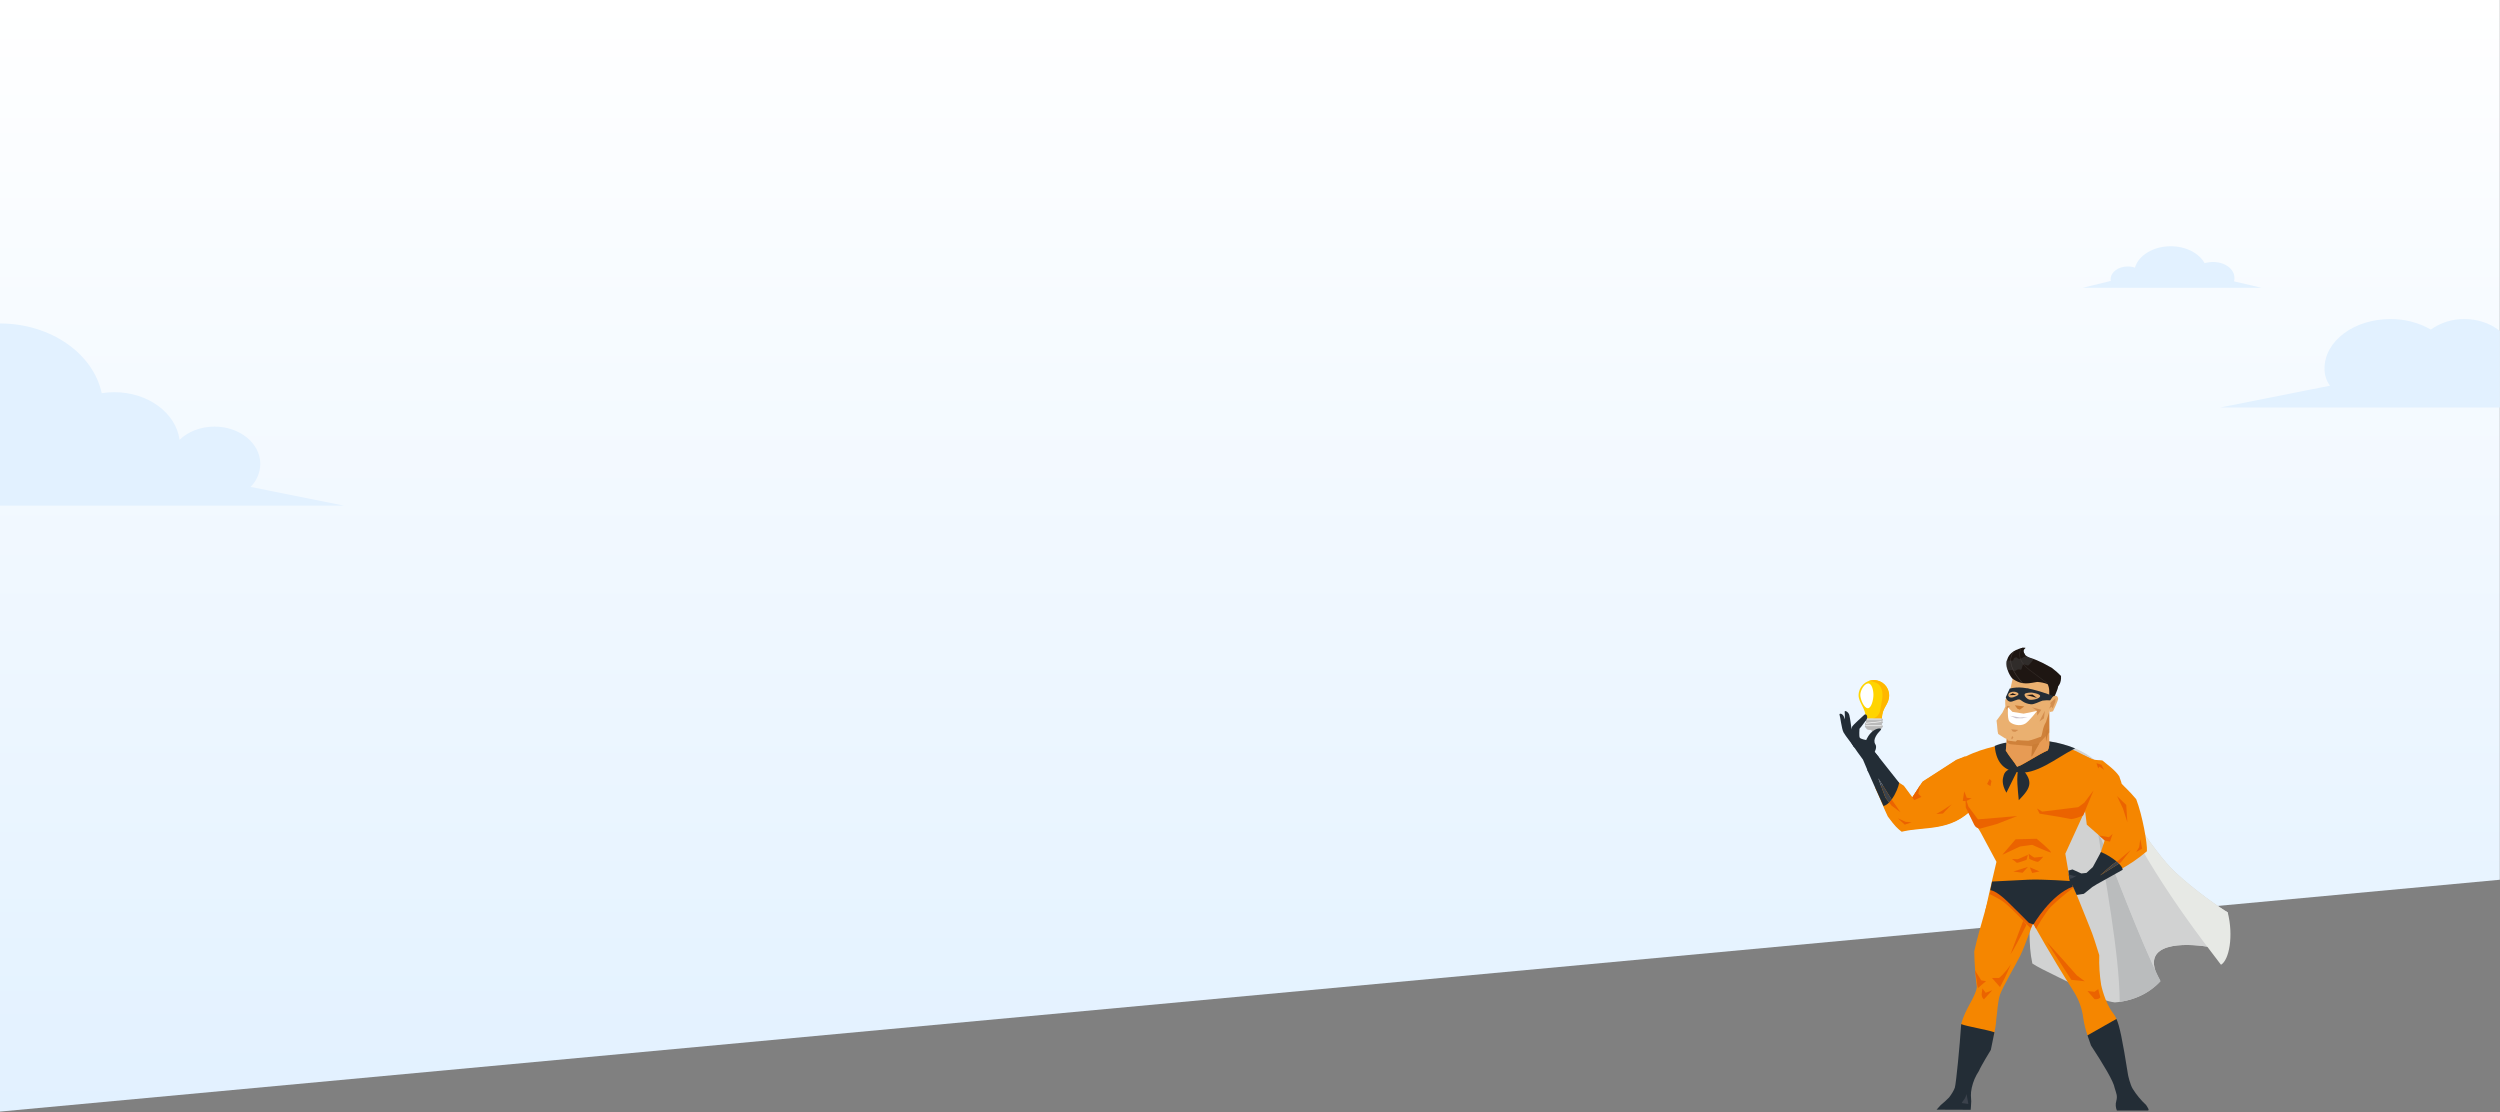 <?xml version="1.0" encoding="UTF-8" standalone="no"?><!DOCTYPE svg PUBLIC "-//W3C//DTD SVG 1.1//EN" "http://www.w3.org/Graphics/SVG/1.1/DTD/svg11.dtd"><svg width="100%" height="100%" viewBox="0 0 1915 852" version="1.1" xmlns="http://www.w3.org/2000/svg" xmlns:xlink="http://www.w3.org/1999/xlink" xml:space="preserve" xmlns:serif="http://www.serif.com/" style="fill-rule:evenodd;clip-rule:evenodd;stroke-linejoin:round;stroke-miterlimit:2;"><rect x="0" y="0" width="1915" height="852" fill="#808080" stroke="none"/><rect id="Tavola-da-disegno2" serif:id="Tavola da disegno2" x="0" y="0" width="1914.86" height="851.79" style="fill:none;"/><clipPath id="_clip1"><rect x="0" y="0" width="1914.86" height="851.79"/></clipPath><g clip-path="url(#_clip1)"><rect id="Tavola-da-disegno1" serif:id="Tavola da disegno1" x="1" y="-2" width="1915.48" height="853.68" style="fill:none;"/><g><path id="Tracciato_1" d="M-3.494,851.79l1920,-178.053l0,-675.724l-1920,0l0,853.777Z" style="fill:url(#_Linear2);fill-rule:nonzero;"/><path id="Tracciato_847" d="M263.633,387.37l-71.68,-14.4c4.686,-4.667 7.362,-10.988 7.452,-17.6c0,-15.787 -15.713,-28.584 -35.1,-28.584c-10.727,0 -20.324,3.924 -26.762,10.1c-2.756,-20.509 -24.085,-36.468 -50,-36.468c-3.224,0.001 -6.444,0.254 -9.629,0.758c-6.485,-30.334 -38.975,-53.398 -78.084,-53.398c-41.058,0 -74.825,25.424 -78.865,58c-7.794,-3.562 -16.27,-5.386 -24.839,-5.347c-27.785,0 -50.308,18.344 -50.308,40.974c0.005,3.161 0.452,6.305 1.329,9.342c-1.671,-0.325 -3.369,-0.488 -5.071,-0.488c-12.037,0 -21.8,7.948 -21.8,17.751c0.001,1.244 0.16,2.484 0.474,3.688l-81.847,15.672l524.73,0Z" style="fill:#e2f1ff;fill-rule:nonzero;"/><path id="Tracciato_848" d="M2015.71,312.118l-34.772,-6.983c2.273,-2.263 3.571,-5.329 3.615,-8.537c0,-7.658 -7.622,-13.866 -17.025,-13.866c-4.793,-0.085 -9.441,1.67 -12.982,4.9c-1.337,-9.948 -11.685,-17.69 -24.255,-17.69c-1.564,0.001 -3.126,0.124 -4.671,0.368c-3.148,-14.718 -18.91,-25.91 -37.881,-25.91c-9.198,-0.105 -18.197,2.706 -25.7,8.027c-9.463,-5.373 -20.183,-8.143 -31.064,-8.027c-27.824,0 -50.377,16.9 -50.377,37.749c-0.136,4.776 1.348,9.46 4.208,13.286l-84.108,16.683l315.012,0Z" style="fill:#e2f1ff;fill-rule:nonzero;"/><path id="Tracciato_849" d="M1732.35,220.462l-137.1,0l21.618,-5.273c-0.078,-0.431 -0.118,-0.868 -0.119,-1.306c0,-5.4 5.874,-9.778 13.12,-9.778c1.863,-0.006 3.714,0.296 5.479,0.894c2.787,-9.367 14.002,-16.374 27.402,-16.374c11.723,0 21.762,5.35 25.967,12.952c1.261,-0.359 2.55,-0.611 3.854,-0.754c9.679,-1.072 18.179,3.902 18.979,11.118c0.13,1.198 0.045,2.41 -0.253,3.577l21.053,4.944Z" style="fill:#e2f1ff;fill-rule:nonzero;"/></g><clipPath id="_clip3"><rect x="1409.04" y="496.104" width="299.492" height="354.542"/></clipPath><g clip-path="url(#_clip3)"><g id="Raggruppa_221"><g id="Raggruppa_221-2"><path id="Tracciato_473" d="M1433.47,559.11c0,1.004 0.826,1.831 1.831,1.831c1.004,0 1.83,-0.827 1.83,-1.83l0,-0.002c0,-1.004 -0.826,-1.83 -1.83,-1.83c-1.005,0 -1.831,0.826 -1.831,1.831Z" style="fill:#bababa;fill-rule:nonzero;"/><path id="Tracciato_474" d="M1441.52,556.355l0,1.03c0,0.952 -1.059,1.725 -2.364,1.725l-7.433,0c-1.305,0 -2.364,-0.773 -2.364,-1.725l0,-1.03l12.161,0Z" style="fill:#bababa;fill-rule:nonzero;"/><path id="Tracciato_475" d="M1441.56,550.54c0,-9.053 5.508,-10.511 5.508,-17.907c-0.003,-6.417 -5.284,-11.695 -11.7,-11.695c-6.415,0.002 -11.693,5.28 -11.695,11.695c0,5.575 5.619,9.873 5.619,18.085l12.268,-0.178Z" style="fill:#ffd400;fill-rule:nonzero;"/><path id="Tracciato_476" d="M1440.37,543.385c0.7,-4.845 2.606,-10.8 0.948,-15.447c-1.457,-4.081 -4.081,-5.611 -9.747,-6.358c1.225,-0.423 2.512,-0.638 3.808,-0.638c6.414,0.002 11.692,5.28 11.695,11.695c0,7.4 -5.507,8.854 -5.507,17.907l-7.171,0.143c0.707,-0.631 5.127,-1.4 5.974,-7.302Z" style="fill:#ffb700;fill-rule:nonzero;"/><path id="Tracciato_477" d="M1424.99,532.272c0,3.642 2.979,10.237 5.756,10.237c2.777,0 4.3,-6.6 4.3,-10.237c0,-3.637 -1.231,-8.779 -4.008,-8.779c-2.777,0 -6.048,5.133 -6.048,8.779Z" style="fill:#fff;fill-rule:nonzero;"/><path id="Tracciato_478" d="M1442.26,551.245c0,0.493 -0.407,0.9 -0.9,0.9l-11.967,0c-0.494,0 -0.9,-0.407 -0.9,-0.9c0,-0.494 0.406,-0.9 0.9,-0.9l11.967,0c0.493,0 0.9,0.406 0.9,0.9Z" style="fill:#bababa;fill-rule:nonzero;"/><path id="Tracciato_479" d="M1442.25,551.364c-0.058,0.445 -0.441,0.782 -0.89,0.784l-11.967,0c-0.45,-0.002 -0.832,-0.339 -0.89,-0.784l13.747,0Z" style="fill:#bababa;fill-rule:nonzero;"/><path id="Tracciato_480" d="M1429.26,550.799c0,0.129 0.106,0.236 0.236,0.237l11.622,0c0.129,-0.001 0.236,-0.108 0.237,-0.237c-0.001,-0.13 -0.108,-0.236 -0.237,-0.236l-11.622,0c-0.13,0 -0.236,0.106 -0.236,0.236Z" style="fill:#fff;fill-rule:nonzero;"/><rect id="Rettangolo_100" x="1429.39" y="552.147" width="12.132" height="3.579" style="fill:#bababa;"/><path id="Tracciato_481" d="M1442.24,553.087c0.003,0.032 0.005,0.065 0.005,0.098c0,0.458 -0.35,0.846 -0.805,0.895l-11.9,1.287c-0.033,0.003 -0.066,0.005 -0.098,0.005c-0.458,0 -0.847,-0.35 -0.895,-0.805c-0.004,-0.033 -0.006,-0.066 -0.006,-0.099c0,-0.459 0.35,-0.847 0.806,-0.895l11.9,-1.287c0.032,-0.004 0.065,-0.006 0.098,-0.006c0.458,0 0.846,0.35 0.895,0.806l0,0.001Z" style="fill:#bababa;fill-rule:nonzero;"/><path id="Tracciato_482" d="M1442.24,553.206c-0.011,0.448 -0.355,0.824 -0.8,0.874l-11.9,1.287c-0.446,0.046 -0.863,-0.248 -0.968,-0.683l13.668,-1.478Z" style="fill:#bababa;fill-rule:nonzero;"/><path id="Tracciato_483" d="M1429.26,554.04c0.013,0.129 0.13,0.224 0.26,0.211l11.555,-1.249c0.129,-0.015 0.223,-0.132 0.21,-0.261c-0.013,-0.12 -0.115,-0.212 -0.235,-0.212c-0.009,0 -0.018,0.001 -0.026,0.002l-11.555,1.248c-0.129,0.014 -0.223,0.132 -0.209,0.261Z" style="fill:#fff;fill-rule:nonzero;"/><path id="Tracciato_484" d="M1442.26,556.369c0,0.493 -0.407,0.9 -0.9,0.9l-11.967,0c-0.494,0 -0.9,-0.407 -0.9,-0.9c0,-0.494 0.406,-0.9 0.9,-0.9l11.967,0c0.493,0 0.9,0.406 0.9,0.9Z" style="fill:#bababa;fill-rule:nonzero;"/><path id="Tracciato_485" d="M1442.25,556.487c-0.059,0.445 -0.442,0.781 -0.89,0.783l-11.967,0c-0.449,-0.002 -0.832,-0.338 -0.89,-0.783l13.747,0Z" style="fill:#bababa;fill-rule:nonzero;"/><path id="Tracciato_486" d="M1429.26,555.922c0,0.129 0.106,0.236 0.236,0.237l11.622,0c0.129,-0.001 0.236,-0.108 0.237,-0.237c-0.001,-0.13 -0.108,-0.237 -0.237,-0.237l-11.622,0c-0.13,0 -0.236,0.107 -0.236,0.237Z" style="fill:#fff;fill-rule:nonzero;"/></g><g id="Raggruppa_222"><path id="Tracciato_487" d="M1608.44,585.948c13.09,21.094 40.555,66.145 57.845,82.21c15.577,14.474 34.785,27.618 40.139,30.693c-1.234,12.493 -2.218,23.883 -6.239,28.256c-11.285,-3.242 -47.592,-8.052 -50.164,8.36c-0.614,3.923 0.7,9.058 4.739,15.715c-5.017,6.512 -17.118,15.241 -34.789,16.68c-5.563,-0.667 -13.007,-3.328 -20.05,-7.445c-12.672,-7.407 -36.253,-17.595 -43.145,-22.373c-6.532,-30.285 4.75,-66.806 -1.781,-97.091c-5.938,-22.566 -16.219,-48.027 -22.158,-70.592c26.409,-7.934 59.924,-1.508 75.603,15.587Z" style="fill:#d1d2d2;"/><path id="Tracciato_488" d="M1655,751.727c-16.763,-33.991 -33.457,-80.274 -48.212,-115.687c5.345,35.556 16.7,94.271 16.924,131.386c11.288,-1.6 22.414,-6.266 31.288,-15.699Z" style="fill:#babcbd;"/><path id="Tracciato_489" d="M1699.72,726.975c-11.786,-3.237 -47.155,-7.7 -49.693,8.491c-0.317,2.58 -0.017,5.199 0.874,7.641c-16.034,-34.663 -35.2,-87.182 -48.779,-119.76c-1.143,-11.256 2.575,-32.646 11.405,-23.947c23.07,47.118 70.441,95.45 86.194,127.574l-0.001,0.001Zm-45.078,24l0.124,0.2l-0.014,0.019l-0.11,-0.219Z" style="fill:#d1d2d2;"/><path id="Tracciato_490" d="M1608.44,585.948c13.09,21.094 40.555,66.145 57.845,82.21c15.577,14.474 34.784,27.618 40.139,30.693c4.625,18.088 1.069,36.593 -5.146,40.161c-37.333,-48.4 -65.138,-89.777 -94.553,-154.477c0.584,0.47 1.155,0.941 1.715,1.413Z" style="fill:#e7e9e5;"/></g><g id="Raggruppa_223"><path id="Tracciato_491" d="M1464.61,611.127l7.934,-12.051l25.733,-16.605l6.726,-2.664l25.681,17.832l-0.423,14.945c0,0 -13.991,4.523 -18.21,5.858c-17.425,19.144 -37.638,14.319 -55.383,18.658c-3.415,-2.75 -4.8,-3.807 -10.578,-11.65c-1.783,-3.326 -7.819,-18.356 -9.665,-21.968c6.584,-0.635 8.64,-2.541 13.262,-6.65l8.423,5.501l6.5,8.794Z" style="fill:#f58600;fill-rule:nonzero;"/><path id="Tracciato_492" d="M1604.47,582.357c-4.253,-1.843 -14.785,-7.259 -14.785,-7.259l-19.78,-7.018l-12.547,-2.339c0,0 -10.916,1.417 -15.878,1.984c-7.282,3.768 -19.475,3.571 -36.488,12.078l-7.177,10.039c-7.6,12.818 9.06,31.162 9.06,31.162l10.079,16.189l12.334,22.967c0,0 -5.448,22.907 -8.817,38.8c6.805,3.4 63.576,4.313 63.576,4.313l-2.021,-1.01l2.835,-2.411l2.836,-13.044l-5.671,-32.889l13.4,-29.276l2.765,-5.1c1.304,-15.106 8.122,-21.91 6.279,-37.186Z" style="fill:#f58600;fill-rule:nonzero;"/></g><g id="Raggruppa_225"><path id="Tracciato_493" d="M1464.85,610.665l7.933,-12.051l25.733,-16.606l6.726,-2.664l25.681,17.832l-0.423,14.945c0,0 -13.991,4.523 -18.21,5.858c-17.425,19.144 -37.638,14.319 -55.384,18.658c-3.415,-2.75 -4.8,-3.807 -10.577,-11.65c-1.783,-3.326 -7.819,-18.356 -9.665,-21.968c6.584,-0.635 8.641,-2.541 13.262,-6.65l8.427,5.5l6.497,8.796Z" style="fill:#f58600;fill-rule:nonzero;"/><path id="Tracciato_494" d="M1471.8,610.477l-5.478,2.405l-1.462,-1.978l6.023,-9.518l-1.492,6.6l2.409,2.491Z" style="fill:#eb6300;fill-rule:nonzero;"/><path id="Tracciato_495" d="M1510.28,611.444l-3.758,-0.338l-1.907,-4.981l-1.13,7.333l2.553,0.273l4.242,-2.287Z" style="fill:#eb6300;fill-rule:nonzero;"/><g id="Raggruppa_224"><path id="Tracciato_496" d="M1430.38,589.869c1.718,3.82 8.432,19.1 12.4,27.585c1.643,-0.544 3.12,-1.503 4.285,-2.783l-2.854,-3.788l-5.451,-14.721l10.236,16.231c3.178,-4.3 5.408,-10.077 5.757,-12.784l-19.032,-24.059" style="fill:#232d36;fill-rule:nonzero;"/><path id="Tracciato_497" d="M1449,612.392l6.706,9.753l-6.827,-5.074l-1.809,-2.4c0.696,-0.714 1.34,-1.476 1.93,-2.279Z" style="fill:#eb6300;fill-rule:nonzero;"/><path id="Tracciato_498" d="M1438.77,596.161l10.236,16.231c-0.59,0.803 -1.234,1.564 -1.93,2.278l-2.854,-3.788l-5.452,-14.721Z" style="fill:#3b424c;fill-rule:nonzero;"/></g><path id="Tracciato_499" d="M1464.32,629.903l-5.312,1.781l-5.335,-4.924l5.966,2.738l4.681,0.405Z" style="fill:#eb6300;fill-rule:nonzero;"/><path id="Tracciato_500" d="M1524.66,602.204l0.833,-3.973l-1.425,-1.553l-1.968,3.836l2.56,1.69Z" style="fill:#eb6300;fill-rule:nonzero;"/><path id="Tracciato_501" d="M1495.04,616.081l-6.773,7.118l-5.1,0.306l4.526,-2.572l7.347,-4.852Z" style="fill:#eb6300;fill-rule:nonzero;"/></g><path id="Tracciato_502" d="M1636.34,612.192c-5.3,-6.359 -9.325,-9.75 -11.162,-11.87c-0.284,-1.7 -1.449,-4.1 -1.732,-5.512c-3.277,-5.058 -9.362,-9.185 -13.035,-12.293c-1.555,-0.333 -3.321,0 -7.842,-0.848c-6.359,-2.826 -20.589,-9.71 -24.022,-10.739c1.837,15.905 9.466,32.217 15.4,45.784l2.827,1.413l1.7,13.565l13.733,12.054l-4.549,13.805c1.824,4.509 -4.959,11.418 -2.869,15.868l17.988,-6.683c7.791,-4.054 15.093,-8.986 21.762,-14.7c0.425,-5.582 -3.324,-27.127 -8.199,-39.844Z" style="fill:#f58600;fill-rule:nonzero;"/><path id="Tracciato_503" d="M1564.27,695.562l1.936,-11.544l-39.522,-6.825c0,0 -10.6,34.2 -14.414,51.577c0.165,9.213 0.825,18.412 1.978,27.555c-1.342,8.2 -8.751,15.878 -11.975,28.145c1.357,3.357 0.132,20.03 2.959,20.93c5.563,1.774 15.7,-8.441 21.559,-11.392c1.377,-4.498 2.183,-9.151 2.4,-13.849c0.848,-4.806 0.812,-11.681 2.719,-18.041c2.685,-7.207 11.587,-22.044 15.543,-29.957c3.816,-7.631 12.118,-31.558 12.118,-31.558l4.699,-5.041Z" style="fill:#f58600;fill-rule:nonzero;"/><path id="Tracciato_504" d="M1618.53,775.965c-6.28,-8.025 -9.043,-21.479 -9.043,-21.479c-1.2,-7.538 -1.685,-15.172 -1.447,-22.8c-2.12,-6.783 -4.794,-15.632 -7.207,-21.2l-14.493,-36.086l-25.622,8.679l-6.906,17.844c0,0 9.325,17.241 21.761,37.729c5.222,8.6 7.408,12.165 13.283,21.479c3.684,5.976 6.045,12.674 6.923,19.641c0.658,4.521 1.747,8.97 3.25,13.285c7.207,0.423 14.829,1.046 23.635,-0.33c-0.846,-5.927 0.954,-10.262 -4.134,-16.762Z" style="fill:#f58600;fill-rule:nonzero;"/><g id="Raggruppa_226"><path id="Tracciato_505" d="M1547.16,586.501c-8.333,2.474 -11.074,3.556 -12.246,7.127c-0.873,2.663 -1.96,6.759 2,13.583l10.246,-20.71Z" style="fill:#232d36;"/><path id="Tracciato_506" d="M1546.38,586.32c12.114,11.944 9.5,16.943 0,26.627c-0.382,-4.393 -0.856,-8.417 -1.045,-12.414c-0.298,-4.764 0.054,-9.545 1.045,-14.213Z" style="fill:#232d36;"/></g><path id="Tracciato_507" d="M1537.08,568.79l-0.646,6.219c2.97,4.9 6.711,8.954 8.744,12.546c6.717,-2.974 16.757,-9.914 23.431,-12.705c0.76,-1.66 1.157,-3.462 1.165,-5.287l-0.005,-1.682c3.532,0.477 7.024,1.217 10.446,2.214c3.185,0.86 6.311,1.927 9.358,3.193l-0.837,0.428l0.032,0.019c-0.349,0.159 -0.7,0.33 -1.065,0.509l-0.072,0.037c-11.259,5.613 -28.982,20.285 -42.668,17.087c-0.502,-0.06 -1.007,-0.137 -1.514,-0.231c-6.424,-1.2 -14.3,-5.166 -15.481,-19.755c2.916,-1.245 5.977,-2.116 9.112,-2.592Z" style="fill:#232d36;fill-rule:nonzero;"/><path id="Tracciato_508" d="M1551.67,496.3c0,0 -2.993,1.977 -0.944,4.406c2.049,2.429 -4.759,-0.368 -4.759,-0.368c0,0 0.555,-5.32 5.703,-4.038Z" style="fill:#1e1612;fill-rule:nonzero;"/><g id="Raggruppa_230"><g id="Raggruppa_227"><path id="Tracciato_509" d="M1537.94,560.436l25.832,-13.4l-9.735,5.289l-16.097,8.111Z" style="fill:#e79b54;fill-rule:nonzero;"/><path id="Tracciato_510" d="M1536.97,568.643l0,-7.72l0.965,-0.486l-0.858,8.266l-0.107,-0.06Z" style="fill:#cb7d35;fill-opacity:0.85;fill-rule:nonzero;"/><path id="Tracciato_511" d="M1537.08,568.702l0.858,-8.267l16.1,-8.111l9.734,-5.289l5.927,-3.074l0.052,17.143l0.026,8.358c-0.008,1.825 -0.406,3.627 -1.166,5.287c-6.674,2.79 -16.714,9.731 -23.431,12.7c-2.033,-3.591 -5.774,-7.643 -8.744,-12.545l0.644,-6.202Z" style="fill:#e79b54;fill-rule:nonzero;"/><path id="Tracciato_512" d="M1539.54,570.072l-2.467,-1.37l0.858,-8.266l16.1,-8.111l9.735,-5.289l5.927,-3.074l0.053,17.143l-10.152,10.783l-20.054,-1.816Z" style="fill:#cb7d35;fill-opacity:0.85;fill-rule:nonzero;"/></g><path id="Tracciato_513" d="M1572.63,531.158c-0.027,0.577 -0.173,1.916 0.853,2.241c-0.382,1.853 -0.892,3.678 -1.525,5.461c-2.731,7.718 -3.038,9.15 -4.74,14.232c-2.849,4.671 -2.45,8.728 -3.81,11.237c-1.016,0.176 -7.073,2.753 -9.791,3.067c-6.169,-0.1 -14.795,-1.026 -17.669,-1.777c-0.372,-0.182 -2.11,-1.418 -5.327,-3.348c-0.752,-2.483 -0.643,-6.22 -1.286,-10.293c1.672,-2.3 2.788,-3.861 4.523,-6.118c0.981,-1.668 1.583,-3.425 2.268,-4.748c-0.056,-1.393 -0.207,-2.766 -0.143,-4.861c0.828,-1.957 2.9,-6.052 3.939,-8.443l2.16,-9.479c0.198,-1.094 0.27,-2.207 0.213,-3.317c12.029,-2.376 27.857,0.731 30.335,16.146Z" style="fill:#eab070;fill-rule:nonzero;"/><path id="Tracciato_514" d="M1540.63,530.593l-0.934,1.925l0.543,1.854l2.324,1.377l2.155,0.678l1.333,-2.813l0.092,-3.6l-5.513,0.579Z" style="fill:#d38e4f;fill-rule:nonzero;"/><path id="Tracciato_515" d="M1549.7,496.128c0.075,2.09 -0.054,6.005 5.047,7.611c8.265,2.6 12.7,5.712 16.954,7.829c2.504,1.88 4.858,3.953 7.039,6.2c0.427,5.424 -2.23,8.015 -2.23,8.015c-0.2,2.64 -2.295,6.054 -3.592,10.291c-1.028,-0.325 -3.2,-0.345 -3.175,-0.92c-0.174,-4.387 0.536,-7.6 -1.263,-11.088c-2.559,-0.99 -5.26,-1.564 -8,-1.7c-5.219,0.718 -11.485,3.175 -19.184,-2.748c-5.151,-6.317 -8.612,-19.882 8.404,-23.49Z" style="fill:#1e1612;fill-rule:nonzero;"/><path id="Tracciato_516" d="M1576.53,534.998c-0.482,-2.619 -2.553,-2.11 -3.379,-1.8c-1.224,0.397 -2.169,1.383 -2.513,2.623c-0.333,0.95 -0.857,2.354 -0.572,3.317l0.238,6.261l2.306,-0.53c0,0 4.165,-8.539 3.92,-9.871Z" style="fill:#eab070;fill-rule:nonzero;"/><path id="Tracciato_517" d="M1539.97,529.453l4.792,-2.238l1.58,2.672l-6.247,0.879l-0.125,-1.313Z" style="fill:#2f2622;fill-rule:nonzero;"/><path id="Tracciato_518" d="M1560.43,544.547l-10.318,2.112l-8.557,-1.367l-3.421,-3.5c0,0 -0.59,8.365 0.884,10.567c1.779,2.658 8.238,4.367 12.344,1.93c2.774,-1.648 9.068,-9.742 9.068,-9.742Z" style="fill:#fff;fill-rule:nonzero;"/><path id="Tracciato_519" d="M1550.62,541.095l-7.243,-0.839l1.916,2.607l1.882,0.766l3.445,-2.534Z" style="fill:#cb7d35;fill-rule:nonzero;"/><path id="Tracciato_520" d="M1555.31,530.214l-3.577,0.126l-0.01,4.019l1.546,3.842l6.726,-1.115l1.955,-1.687l0.139,-2.917l-6.779,-2.268Z" style="fill:#d38e4f;fill-rule:nonzero;"/><path id="Tracciato_521" d="M1556.54,532.867l-3.486,-0.248l-0.626,1.058l7.641,1.715l-3.529,-2.525Z" style="fill:#382625;fill-rule:nonzero;"/><path id="Tracciato_522" d="M1561.61,530.952l-8.415,-3.556l-1.331,3l9.656,2.474l0.09,-1.918Z" style="fill:#2f2622;fill-rule:nonzero;"/><path id="Tracciato_523" d="M1545.5,532.38l-2.247,-0.442l-2.7,1.316l5.3,0.054l-0.353,-0.928Z" style="fill:#382625;fill-rule:nonzero;"/><path id="Tracciato_524" d="M1570.44,538.727c0.534,-1.21 4.03,-3.861 4.03,-3.861l-0.044,2.42l-2.055,5.3l-0.966,-1.287l-1.933,1.713c0,0 2.152,-3.45 0.968,-4.285Z" style="fill:#d38e4f;fill-rule:nonzero;"/><path id="Tracciato_525" d="M1546.1,559.1l-5.576,-0.429l1.287,1.716l1.93,0.214l2.359,-1.501Z" style="fill:#d38e4f;fill-rule:nonzero;"/><path id="Tracciato_526" d="M1572.8,533.151c0,0 -14.525,-5.628 -23.343,-6.392c-3.358,-0.36 -6.753,-0.123 -10.028,0.7l-3.023,6.647c0,0 0.918,3.251 3.645,3.422c1.631,0.1 4.646,-1.85 6.6,-1.764c1.583,0.07 3.094,3.04 9.034,3.721c2.386,0.273 6.86,-2.237 8.889,-2.806c1.924,-0.287 3.874,-0.364 5.815,-0.229l2.411,-3.299Z" style="fill:#232d36;fill-rule:nonzero;"/><path id="Tracciato_527" d="M1562.74,533.096c0,-1.716 -6.368,-2.562 -6.368,-2.562c0,0 -5.074,-0.153 -5.522,1.261c-0.469,1.483 2.168,3.8 3.481,4.113c2.531,0.593 8.405,-0.685 8.409,-2.812Z" style="fill:#eab070;fill-rule:nonzero;"/><path id="Tracciato_528" d="M1546.11,531.915c-0.27,0.832 -2.577,1.713 -3.66,2.094c-2.937,1.033 -4.4,-0.668 -4.075,-1.929c0.213,-0.798 0.815,-1.436 1.6,-1.693c1.196,-0.548 2.54,-0.689 3.825,-0.4c1.401,0.399 2.602,1.026 2.31,1.928Z" style="fill:#eab070;fill-rule:nonzero;"/><path id="Tracciato_529" d="M1560.36,534.615l-3.467,-2.609l-4.789,0.393l8.256,2.216Z" style="fill:#1e1612;fill-rule:nonzero;"/><path id="Tracciato_530" d="M1544.7,532.293l-2.967,-1.287l-2.716,1.5l5.683,-0.213Z" style="fill:#1e1612;fill-rule:nonzero;"/><path id="Tracciato_531" d="M1553.25,549.208c-0.156,0.058 -6.011,0.414 -6.011,0.414l-7.6,-1.324l4.6,1.919l5.02,-0.037l3.991,-0.972Z" style="fill:#cac1ca;fill-rule:nonzero;"/><path id="Tracciato_532" d="M1539.83,540.854l-2.379,-0.194l-1,3.1l1.885,-1.88l1.494,-1.026Z" style="fill:#d38e4f;fill-rule:nonzero;"/><path id="Tracciato_533" d="M1560.55,548.1l3.127,-4.441l-7.187,-1.83l3.727,2.509l0.333,3.762Z" style="fill:#d38e4f;fill-rule:nonzero;"/><path id="Tracciato_534" d="M1569.47,558.195l-2.145,10.079l-0.429,-8.364l2.574,-1.715Z" style="fill:#cb7d35;fill-rule:nonzero;"/><path id="Tracciato_535" d="M1561.72,569.561l-5.79,10.294l0.779,-9.2l5.011,-1.094Z" style="fill:#cb7d35;fill-rule:nonzero;"/><path id="Tracciato_536" d="M1557.75,504.985c0,0 -3.589,-0.887 -4.433,-1.859c-2.516,-1.079 -4,0.976 -5.061,1.283c-3.284,0.95 -2.679,-0.9 -3.607,-0.874c-2.856,0.072 -1.9,2.271 -2.963,2.472c-1.462,0.08 -2.929,0.024 -4.38,-0.165c-1.452,-0.19 -0.682,6.432 0.858,7.435c1.024,0.667 3.026,-0.864 4.839,0.664c0.934,0.789 1.349,-1.966 4.8,-0.91c1.1,0.335 1.075,-3.744 2.183,-4.057c0.986,-0.277 2.676,1.081 3.648,0.755c0.944,-0.315 4.116,-4.744 4.116,-4.744Z" style="fill:#434140;fill-opacity:0.52;fill-rule:nonzero;"/><path id="Tracciato_537" d="M1568.02,523.514l0.258,-0.344l-13.381,-10.037c-6.952,-5.212 -9.119,-10.6 -6.622,-16.472l-0.4,-0.168c-2.584,6.079 -0.374,11.634 6.759,16.983l13.386,10.038Z" style="fill:#59524e;fill-opacity:0.36;fill-rule:nonzero;"/><path id="Tracciato_538" d="M1549.17,523.214c0.057,0 0.112,-0.023 0.153,-0.063c0.08,-0.083 0.08,-0.217 0,-0.3c-0.144,-0.142 -14.3,-14.225 -6.7,-23.443c0.072,-0.091 0.059,-0.225 -0.029,-0.3c-0.091,-0.074 -0.226,-0.061 -0.3,0.029c-7.841,9.52 6.588,23.878 6.735,24.022c0.038,0.035 0.088,0.054 0.141,0.055Z" style="fill:#59524e;fill-opacity:0.63;fill-rule:nonzero;"/><path id="Tracciato_539" d="M1566.38,544.388l-2.052,3.988l-2.145,4.289l3.481,-2.422l0.716,-5.855Z" style="fill:#d38e4f;fill-rule:nonzero;"/><path id="Tracciato_540" d="M1546.51,565.722l-2.51,2.3l-6.063,-0.732l-1.045,-3.032l9.618,1.464Z" style="fill:#eab070;fill-rule:nonzero;"/><path id="Tracciato_541" d="M1542.29,564.89l-1.045,-1.115l-0.557,1.882l0.418,0.767l1.184,-1.534Z" style="fill:#d38e4f;fill-rule:nonzero;"/></g><path id="Tracciato_542" d="M1505.58,610.892l2.191,6.853l7.349,9.892l30.1,-2.543l-15.789,6.153l-12.612,3.455c-1.921,0.001 -3.682,-1.099 -4.522,-2.826l-6.5,-13.283l-0.217,-7.701Z" style="fill:#eb6300;fill-rule:nonzero;"/><path id="Tracciato_543" d="M1603.62,605.487l-7.1,9.432l-4.663,3.392l-27.55,3.391l-3.956,-2.4l1.978,3.957l14.7,2.4l9.432,1.766c1.883,0.044 6.253,-1.483 9.22,-2.755l4.523,-10.88l3.416,-8.303Z" style="fill:#eb6300;fill-rule:nonzero;"/><path id="Tracciato_544" d="M1559.72,711.626c-0.565,0.212 7.477,-13.364 11.234,-17.027c5.412,-5.227 11.157,-10.097 17.2,-14.579l-2.516,-4.9l-28.118,18.93l-2.218,9.073l4.418,8.503Z" style="fill:#eb6300;fill-rule:nonzero;"/><path id="Tracciato_545" d="M1555.48,711.06c-3.912,-3.787 -16.142,-17.232 -22.043,-21.125c-2.134,-1.408 -9.327,-5.087 -9.327,-5.087l2.544,-8.267l22.953,19.729l8.451,9.851l-2.578,4.899Z" style="fill:#eb6300;fill-rule:nonzero;"/><path id="Tracciato_546" d="M1608.08,640.028l4.239,3.815l3.957,0.848l1.978,-5.935l-2.826,2.543l-7.348,-1.271Z" style="fill:#eb6300;fill-rule:nonzero;"/><path id="Tracciato_547" d="M1562.26,569.277l-5.723,10.174l0.77,-9.1l4.953,-1.074Z" style="fill:#cb7d35;fill-rule:nonzero;"/><path id="Tracciato_548" d="M1639.45,642.714l1.413,7.348l-4.522,2.543l2.261,-3.674l0.848,-6.217Z" style="fill:#eb6300;fill-rule:nonzero;"/><path id="Tracciato_549" d="M1533.78,654.767l10.174,-11.87l16.108,-0.423c0,0 11.447,9.326 11.022,10.6c-3.392,-0.848 -14.413,-5.935 -14.413,-5.935l-9.327,1.272l-13.564,6.356Z" style="fill:#eb6300;fill-rule:nonzero;"/><path id="Tracciato_550" d="M1541.1,657.971l4.451,0.212l7.842,-3.391l-1.059,3.815c0,0 -6.147,2.331 -7.419,2.331c-1.211,-1.066 -2.485,-2.057 -3.815,-2.967Z" style="fill:#eb6300;fill-rule:nonzero;"/><path id="Tracciato_551" d="M1565.08,656.252l-6.925,0.635l-4.24,-2.9l0.566,3.956c0,0 5.087,2.262 6.359,2.262c1.696,-0.421 4.24,-3.953 4.24,-3.953Z" style="fill:#eb6300;fill-rule:nonzero;"/><path id="Tracciato_552" d="M1526.14,758.485l-5.086,1.979l-2.545,-3.32l-0.563,4.451c-0.024,1.5 0.595,2.941 1.7,3.957c1.055,-1.06 6.494,-7.067 6.494,-7.067Z" style="fill:#eb6300;fill-rule:nonzero;"/><path id="Tracciato_553" d="M1607.26,757.638l-2.854,2.078l-5.371,-0.567l5.371,6.218c0,0 3.108,0.565 4.479,-1.512c-0.662,-2.039 -1.205,-4.115 -1.625,-6.217Z" style="fill:#eb6300;fill-rule:nonzero;"/><path id="Tracciato_554" d="M1521.31,751.59l-3.675,-0.635l-4.8,-7.631l1.412,8.2c0.047,1.819 0.333,3.624 0.849,5.369c1.055,-1.064 6.214,-5.303 6.214,-5.303Z" style="fill:#eb6300;fill-rule:nonzero;"/><g id="Raggruppa_231"><path id="Tracciato_555" d="M1587.51,665.999l6.783,3.073l3.922,-0.423l4.874,-4.452l6.254,-11.551c4.362,1.838 8.43,4.308 12.073,7.332l-3.335,2.316l-9.458,8.3l14.507,-9.047c1.648,1.647 2.771,3.285 2.86,4.695l-19.605,10.952l-3.674,2.259l-6.5,5.23l-5.51,0.848l-2.967,-6.783l-2.544,-4.452l-0.848,-7.419l3.168,-0.878Z" style="fill:#232d36;fill-rule:nonzero;"/><path id="Tracciato_556" d="M1621.41,659.981l1.364,-0.947l9.354,-7.941l-7.6,9.579l-1.4,0.875c-0.528,-0.524 -1.107,-1.048 -1.718,-1.566Z" style="fill:#eb6300;fill-rule:nonzero;"/><path id="Tracciato_557" d="M1618.08,662.297l3.335,-2.316c0.615,0.519 1.19,1.042 1.714,1.566l-14.507,9.047l9.458,-8.297Z" style="fill:#3b424c;fill-rule:nonzero;"/></g><path id="Tracciato_558" d="M1611.75,589.724l-3.673,-2.543l-0.848,1.413l-1.343,-3.992l3.744,1.165l2.12,3.957Z" style="fill:#eb6300;fill-rule:nonzero;"/><path id="Tracciato_559" d="M1553.41,664.023l-11.163,3.532l7.066,0.99l4.097,-4.522Z" style="fill:#eb6300;fill-rule:nonzero;"/><path id="Tracciato_560" d="M1562.29,667.513l-7.462,-3.136l1.81,4.337l5.652,-1.201Z" style="fill:#eb6300;fill-rule:nonzero;"/><path id="Tracciato_561" d="M1581.19,736.215l9.607,10.88l6.112,4.567l-10.279,-1.105l-19.076,-29.462l13.636,15.12Z" style="fill:#eb6300;fill-rule:nonzero;"/><path id="Tracciato_562" d="M1540.43,738.473c-4.875,7.419 -9.115,10.6 -9.115,10.6l-5.511,0l6.218,7.065l3.745,-7.276c0,0 2.967,-6.359 4.663,-10.389Z" style="fill:#eb6300;fill-rule:nonzero;"/><path id="Tracciato_563" d="M1525.94,675.249c0,0 21.5,-1.114 27.448,-1.378c11.588,-0.515 33.279,1.06 33.279,1.06c0.478,1.379 0.832,2.798 1.06,4.24c-16.887,6.188 -30.1,28.97 -30.1,28.97l-3.391,-1.131c0,0 -8.876,-9.071 -16.506,-16.42c-9.39,-9.045 -13.169,-8.662 -13.169,-8.662l1.379,-6.679Z" style="fill:#232d36;fill-rule:nonzero;"/><path id="Tracciato_564" d="M1502.27,784.469c-1.059,16.32 -3.865,45.07 -4.841,48.584c-0.53,1.908 -2.825,5.57 -4.451,7.631c-2.051,2.074 -4.208,4.039 -6.463,5.889l-3.108,3.436l26.141,0.1c0,0 0.424,-4.487 0.424,-6.5c-0.106,-2.755 -0.672,-5.465 0.387,-10.34c1.013,-4.617 2.882,-9.002 5.51,-12.93c1.614,-3.923 9.115,-16.108 9.115,-16.108c0,0 1.614,-7.659 2.755,-13.513c-6.782,-2.265 -20.381,-4.27 -25.469,-6.249Z" style="fill:#232d36;fill-rule:nonzero;"/><path id="Tracciato_565" d="M1633.72,834.113c-2.12,-3.391 -3.6,-10.528 -3.6,-10.528c-4.348,-27.488 -6.6,-38.012 -8.919,-43.1c-3.531,1.977 -22.169,12.581 -22.169,12.581c0,0 1.125,3.525 2.682,7.779c9.61,14.694 17.278,27.441 18.126,32.527c1.236,4.346 2.329,5.9 1.236,10c-0.699,2.404 -0.536,4.979 0.46,7.277l23.845,0c1.133,-0.332 0,-1.908 -1.483,-4.238c-3.914,-3.639 -7.336,-7.773 -10.178,-12.298Z" style="fill:#232d36;fill-rule:nonzero;"/><path id="Tracciato_566" d="M1590.83,670.692l-3.391,1.978l-2.3,0.625l-0.531,-3.451l4.239,1.131l1.983,-0.283Z" style="fill:#3b424c;fill-rule:nonzero;"/><path id="Tracciato_567" d="M1621.64,609.79l7.066,6.783l0.848,13.283l-3.391,-10.6l-4.523,-9.466Z" style="fill:#eb6300;fill-rule:nonzero;"/><path id="Tracciato_568" d="M1506.34,837.998l1.414,7.631l-5.017,-0.706c0,0 -0.193,-0.278 1.7,-2.543c0.945,-1.305 1.595,-2.801 1.903,-4.382Z" style="fill:#3b424c;fill-rule:nonzero;"/><path id="Tracciato_569" d="M1552.3,708.375c0,0 -8.479,17.168 -12.294,22.68c2.544,-6.571 9.75,-25.647 9.75,-25.647l2.544,2.967Z" style="fill:#eb6300;fill-rule:nonzero;"/><path id="Tracciato_570" d="M1412.27,548.657c1.17,2.4 3.677,9.814 3.677,9.814c0,0 3.407,5.023 4.3,5.631c2.478,1.681 0.887,9.673 0.13,8.442c-1.535,-2.5 -6.7,-8.755 -8.207,-11.5c-1.507,-2.745 -2.457,-11.9 -3.047,-13.37c-0.59,-1.47 1.978,-1.417 3.147,0.983Z" style="fill:#232d36;fill-rule:nonzero;"/><path id="Tracciato_571" d="M1416.56,547.697c0.692,2.578 1.637,10.307 1.637,10.307c0,0 2.473,5.677 3.237,6.444c2.114,2.122 -0.362,9.121 -1.294,7.746c-2.497,-4.004 -4.621,-8.229 -6.345,-12.62c-0.956,-2.978 -0.46,-12.668 -0.759,-14.227c-0.299,-1.559 2.831,-0.228 3.524,2.35Z" style="fill:#232d36;fill-rule:nonzero;"/><path id="Tracciato_572" d="M1431.21,591.729l-4.179,-9.875c0,0 -8.312,-11.136 -9.008,-13.259c-0.696,-2.123 -0.688,-9.619 0.717,-11.952c1.052,-1.747 7.1,-6.989 9.314,-9.095c1.433,-1.365 3.264,1.442 1.5,3.954c-2.95,4.193 -5.188,6.753 -5.188,6.753c0,0 -0.44,5.643 0.2,6.776c0.64,1.133 4.958,1.855 4.958,1.855c0,0 1.968,-5.284 6.543,-7.816c3.077,-1.7 5.9,-1.181 4.463,0.258c-2.609,2.6 -6.346,7.337 -3.965,10.9c1.448,2.166 -0.629,5.853 -0.629,5.853l3.171,3.815l-7.897,11.833Z" style="fill:#232d36;fill-rule:nonzero;"/></g></g></g><defs><linearGradient id="_Linear2" x1="0" y1="0" x2="1" y2="0" gradientUnits="userSpaceOnUse" gradientTransform="matrix(5.22788e-14,853.777,-853.777,5.22788e-14,956.506,-1.987)"><stop offset="0" style="stop-color:#fff;stop-opacity:1"/><stop offset="1" style="stop-color:#e2f1ff;stop-opacity:1"/></linearGradient></defs></svg>